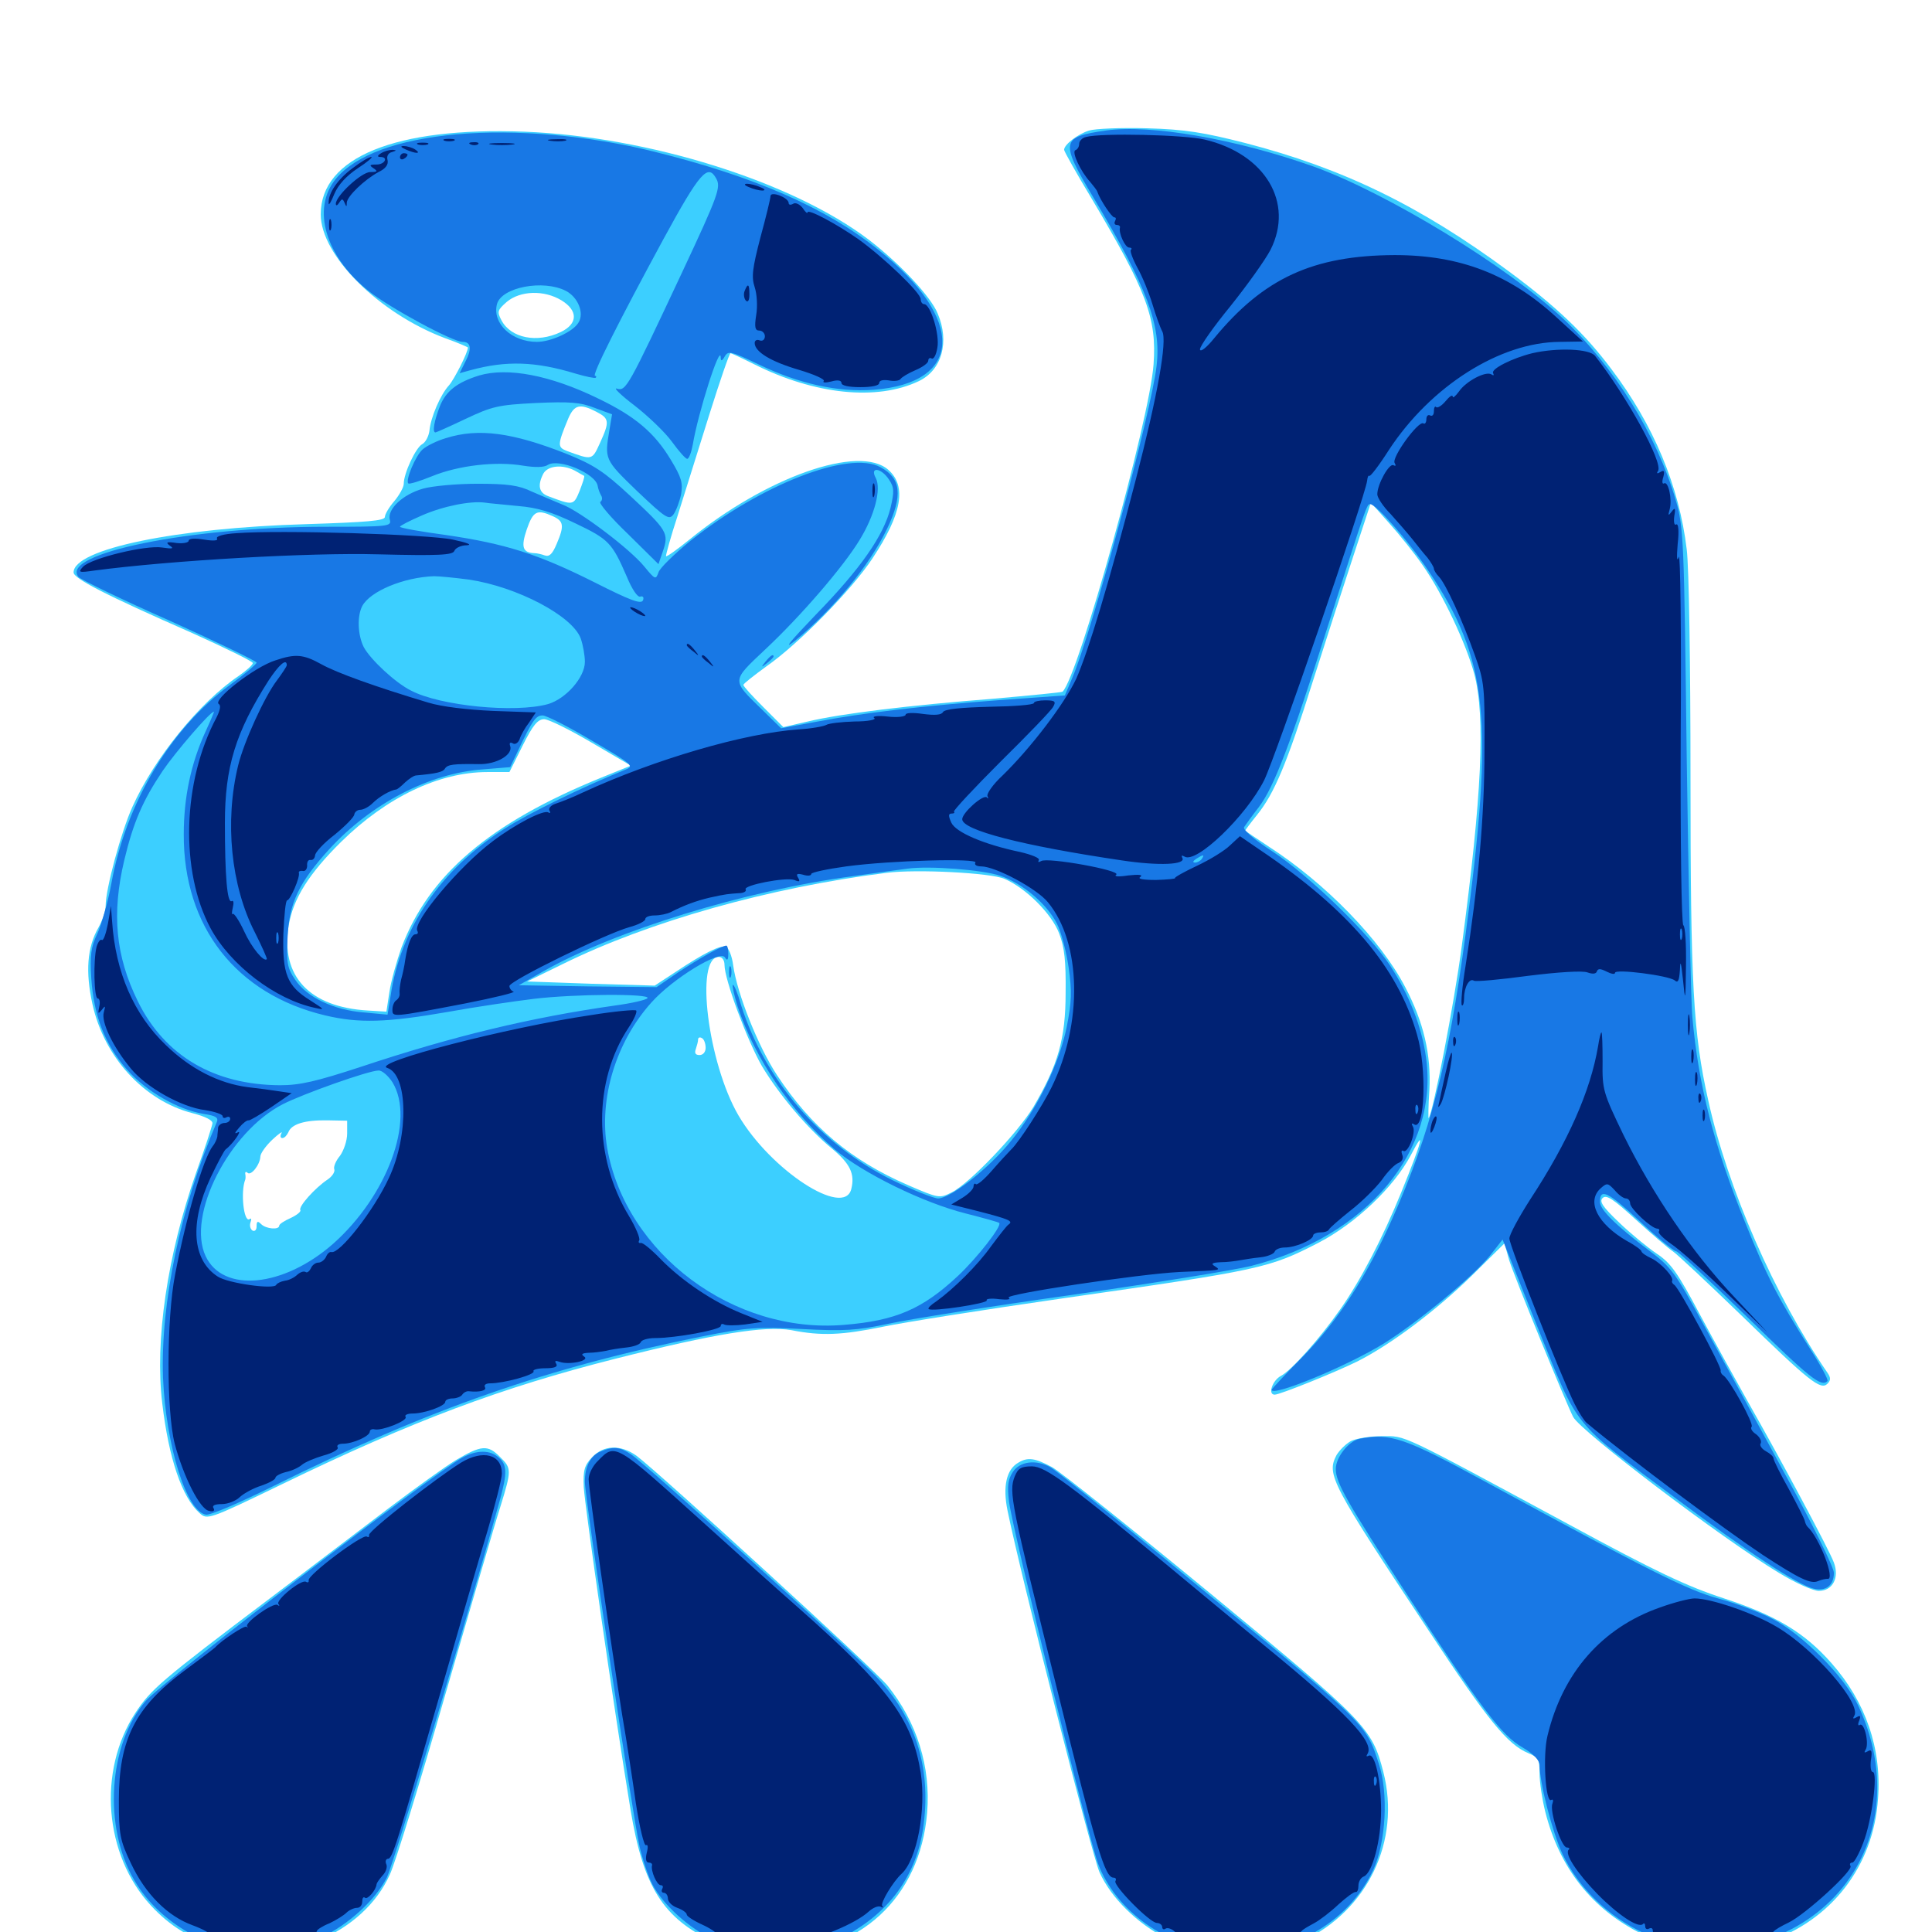 <svg xmlns="http://www.w3.org/2000/svg" viewBox="0 -1000 1000 1000">
	<path fill="#3ccfff" d="M563.672 -932.422C558.008 -930.664 550.781 -925.195 550.781 -922.461C550.781 -921.68 557.227 -910.156 565.234 -896.875C593.555 -849.219 598.828 -835.156 597.07 -811.328C595.117 -783.008 558.203 -650 550 -641.992C549.609 -641.602 533.203 -640.039 513.477 -638.281C470.898 -634.961 435.352 -630.664 418.164 -626.562L405.469 -623.633L395.117 -633.984C389.453 -639.648 384.766 -644.727 384.766 -645.508C384.766 -646.094 390.234 -650.391 396.68 -655.078C413.477 -666.797 441.016 -694.922 451.562 -710.938C466.992 -734.18 469.336 -748.438 459.766 -756.836C444.727 -770.117 396.68 -753.125 356.836 -720.703C350.586 -715.625 345.117 -711.719 344.727 -712.109C344.531 -712.5 347.07 -721.875 350.781 -733.203C354.297 -744.531 361.719 -767.969 367.188 -785.547C372.656 -802.93 377.539 -817.188 378.125 -817.188C378.516 -817.188 383.984 -814.648 390.234 -811.523C421.68 -795.703 453.906 -792.383 475.586 -802.734C487.5 -808.398 491.602 -823.047 485.352 -837.695C481.836 -846.484 465.43 -863.867 449.609 -875.977C409.961 -906.055 335.742 -929.297 271.484 -931.836C204.688 -934.375 166.016 -918.555 166.016 -889.062C166.016 -867.773 196.094 -837.891 230.273 -825C236.914 -822.656 242.188 -820.312 242.188 -820.117C242.188 -817.578 235.156 -803.711 232.422 -800.586C227.93 -795.703 222.852 -783.789 222.266 -776.953C221.875 -774.219 220.312 -771.094 218.555 -770.117C215.234 -768.359 208.984 -755.078 208.984 -749.609C208.984 -747.852 206.836 -743.945 204.102 -740.625C201.367 -737.5 199.219 -733.789 199.219 -732.422C199.219 -730.469 189.648 -729.688 158.789 -728.711C91.016 -726.758 38.086 -715.82 38.086 -703.711C38.086 -700.586 54.297 -692.188 99.219 -672.461C116.602 -664.648 130.859 -657.617 130.859 -656.836C130.859 -655.859 127.539 -652.93 123.633 -650.195C103.32 -636.523 79.883 -607.617 68.555 -582.422C62.695 -569.531 54.688 -539.844 54.688 -531.25C54.688 -528.516 52.93 -523.438 50.977 -519.922C45.117 -509.766 44.141 -497.07 47.852 -480.273C53.906 -452.734 74.609 -430.273 99.609 -423.828C106.445 -422.07 110.156 -420.117 109.961 -418.555C109.766 -416.992 106.055 -405.664 101.562 -393.164C86.523 -350.195 80.078 -306.055 83.984 -273.633C87.305 -245.312 94.141 -225 103.32 -216.797C107.227 -213.281 107.812 -213.281 146.094 -231.836C213.672 -264.648 259.766 -281.836 318.359 -296.68C370.117 -309.766 395.898 -313.867 409.57 -311.523C425.391 -308.398 435.938 -308.984 457.031 -313.281C467.188 -315.43 508.984 -322.07 549.805 -327.93C653.32 -342.773 656.836 -343.555 682.617 -356.836C701.758 -366.797 721.484 -385.547 730.273 -402.148C738.086 -417.188 736.328 -409.961 725.195 -382.617C715.625 -359.18 704.297 -337.305 693.555 -322.07C683.008 -307.031 668.555 -290.82 663.086 -287.891C658.594 -285.547 656.055 -278.125 659.766 -278.125C662.5 -278.125 691.016 -289.648 702.539 -295.312C720.312 -304.297 743.555 -321.875 761.914 -339.844L778.711 -356.445L781.055 -348.047C783.594 -339.648 810.547 -273.828 814.258 -266.602C818.359 -258.984 891.406 -203.516 920.703 -185.938C929.297 -180.664 938.477 -176.562 941.406 -176.562C948.633 -176.562 952.148 -183.398 949.219 -191.211C946.875 -197.656 922.07 -243.945 904.297 -275.195C898.242 -285.938 887.109 -306.055 879.688 -319.922C868.359 -341.211 864.844 -346.289 857.422 -351.172C852.539 -354.492 843.75 -361.719 837.891 -367.383C829.492 -375.391 827.734 -378.125 829.492 -379.883C831.445 -381.836 835.156 -379.297 846.68 -368.75C854.883 -361.328 863.477 -353.906 865.82 -352.344C868.164 -350.781 884.18 -335.742 901.562 -318.945C936.719 -284.766 942.383 -280.273 945.898 -283.789C947.656 -285.547 947.656 -286.914 945.898 -289.453C918.555 -329.102 894.141 -385.156 884.18 -430.469C876.367 -465.43 875 -490.234 875 -598.438C875 -654.883 874.219 -706.445 873.047 -715.625C869.141 -748.438 855.859 -780.078 834.18 -808.789C820.312 -827.344 805.273 -841.602 780.664 -859.766C735.156 -893.359 695.117 -912.891 644.531 -925.977C623.047 -931.445 613.672 -933.008 593.75 -933.594C580.273 -933.984 566.797 -933.398 563.672 -932.422ZM290.625 -844.531C299.219 -839.258 299.219 -832.422 290.234 -828.125C277.93 -822.266 264.453 -825 259.57 -834.18C257.227 -838.672 257.422 -839.453 262.305 -843.75C269.336 -849.609 281.641 -850 290.625 -844.531ZM308.594 -786.914C315.43 -783.398 315.625 -781.836 310.547 -770.703C306.445 -761.719 306.641 -761.719 293.359 -766.602C288.477 -768.555 288.477 -769.727 294.141 -783.398C297.266 -790.625 300.195 -791.211 308.594 -786.914ZM297.461 -756.445C299.805 -755.078 301.953 -753.906 302.344 -753.711C302.734 -753.32 301.562 -750 300 -745.898C296.875 -738.281 296.68 -738.281 283.789 -743.164C278.906 -744.922 278.125 -748.828 281.25 -754.883C283.594 -758.984 291.016 -759.766 297.461 -756.445ZM736.523 -707.227C746.875 -692.383 758.789 -666.992 763.086 -651.172C768.945 -628.906 766.992 -588.086 756.641 -510.547C752.734 -480.664 741.602 -423.438 739.453 -421.289C739.258 -420.898 739.258 -427.539 739.844 -435.742C740.82 -454.102 736.914 -470.898 727.344 -489.062C714.648 -513.477 686.133 -542.773 656.836 -561.719C650 -566.211 644.531 -569.922 644.531 -570.117C644.531 -570.312 647.266 -574.023 650.586 -578.125C659.57 -589.258 666.016 -604.492 679.492 -647.266C686.133 -668.164 695.703 -697.656 700.586 -712.5L709.57 -739.844L719.141 -729.102C724.414 -723.242 732.227 -713.477 736.523 -707.227ZM286.133 -732.812C291.797 -730.273 292.188 -727.93 288.086 -718.359C285.938 -713.281 284.375 -711.719 282.031 -712.5C280.469 -713.086 277.93 -713.672 276.758 -713.672C270.508 -713.867 269.531 -716.797 272.656 -725.977C275.977 -735.547 277.93 -736.523 286.133 -732.812ZM306.25 -615.625L326.562 -603.711L311.133 -597.461C253.516 -574.023 222.07 -547.266 207.812 -509.57C205.273 -502.344 202.344 -491.992 201.562 -486.523L200 -476.367L190.43 -476.953C160.156 -478.711 145.117 -494.727 149.414 -520.898C151.758 -534.961 159.961 -547.852 176.562 -564.258C200 -587.305 227.148 -600.391 252.344 -600.391H263.672L270.508 -614.062C275.781 -624.609 278.32 -627.734 281.641 -627.734C283.984 -627.734 294.922 -622.266 306.25 -615.625ZM519.922 -545.117C530.859 -540.43 544.336 -527.148 548.242 -516.797C550.977 -509.766 551.758 -502.344 551.562 -486.133C551.562 -462.305 547.656 -448.828 534.961 -427.148C527.148 -414.062 501.953 -387.5 492.578 -382.812C486.328 -379.688 485.938 -379.688 470.117 -386.523C440.43 -399.414 419.922 -416.602 402.148 -443.555C392.383 -458.398 381.445 -485.938 379.492 -500.391C378.906 -505.078 377.148 -509.375 375.781 -509.961C372.852 -510.938 364.258 -506.641 349.609 -496.875L338.867 -489.844L305.859 -490.82L272.852 -491.992L291.211 -500.977C335.938 -523.047 398.242 -540.625 458.984 -548.242C474.414 -550.195 512.695 -548.242 519.922 -545.117ZM375 -500.586C375 -492.969 386.719 -461.523 394.336 -448.242C403.125 -433.594 417.773 -416.016 430.664 -405.469C440.039 -397.656 442.578 -392.383 440.625 -384.57C436.914 -369.531 398.828 -394.336 382.227 -422.656C366.406 -449.805 359.57 -504.688 372.07 -504.688C373.828 -504.688 375 -502.93 375 -500.586ZM365.234 -457.617C365.234 -455.469 363.867 -453.906 362.109 -453.906C359.961 -453.906 359.375 -454.883 360.156 -457.031C360.742 -458.789 361.328 -460.938 361.328 -461.914C361.328 -463.086 362.305 -463.281 363.281 -462.695C364.453 -462.109 365.234 -459.766 365.234 -457.617ZM179.688 -413.281C179.688 -409.57 177.93 -404.492 175.977 -401.758C173.828 -399.219 172.461 -395.898 173.047 -394.727C173.438 -393.359 171.875 -391.016 169.531 -389.453C163.086 -385.156 154.297 -375.391 155.469 -373.633C155.859 -372.852 153.711 -371.094 150.391 -369.531C147.266 -368.164 144.531 -366.406 144.531 -365.625C144.531 -363.281 137.695 -363.867 135.156 -366.406C133.398 -368.164 132.812 -367.969 132.812 -365.234C132.812 -363.281 131.836 -362.5 130.664 -363.086C129.492 -363.867 129.102 -365.82 129.688 -367.383C130.273 -368.945 130.078 -369.727 129.102 -368.945C126.172 -367.188 124.414 -383.203 126.953 -389.453C127.148 -390.039 127.148 -391.406 126.953 -392.383C126.758 -393.359 127.344 -393.75 128.125 -392.969C129.883 -391.211 134.57 -397.07 134.766 -401.367C134.766 -402.93 137.5 -406.836 141.016 -410.156C144.336 -413.281 146.484 -414.648 145.703 -413.477C144.922 -412.109 145.117 -410.938 146.094 -410.938C147.266 -410.938 148.438 -412.305 149.219 -413.867C150.781 -418.164 157.617 -420.312 169.531 -420.117L179.688 -419.922ZM453.711 -361.328C454.297 -362.305 453.516 -364.258 451.953 -365.625C448.828 -368.359 448.438 -366.602 450.977 -362.305C451.953 -360.938 453.125 -360.547 453.711 -361.328ZM452.539 -357.031C453.32 -357.617 452.148 -358.203 450 -358.008C447.852 -358.008 447.266 -357.422 448.828 -356.836C450.195 -356.25 451.953 -356.445 452.539 -357.031ZM699.219 -254.102C696.68 -252.734 693.359 -249.414 691.797 -246.875C686.523 -236.719 688.672 -232.617 739.844 -155.469C770.117 -109.57 780.273 -97.07 791.016 -92.578C796.289 -90.43 796.875 -89.258 796.875 -82.031C796.875 -77.539 798.242 -68.555 799.805 -62.305C807.227 -33.008 824.023 -11.914 849.414 0.781C862.5 7.227 865.625 8.008 882.812 8.594C898.633 9.375 904.102 8.594 914.648 5.273C947.852 -5.859 969.727 -33.984 972.07 -69.141C974.023 -94.922 965.625 -119.141 948.047 -139.062C933.984 -155.078 919.141 -163.867 892.383 -172.656C873.242 -178.906 857.422 -186.328 811.719 -211.133C723.047 -258.984 727.93 -256.641 715.234 -256.641C709.18 -256.641 701.953 -255.469 699.219 -254.102ZM236.133 -244.336C230.273 -240.82 214.648 -229.492 201.172 -219.336C187.695 -209.18 160.156 -188.086 139.648 -172.656C83.008 -129.883 78.125 -125.586 70.117 -113.477C50.391 -83.398 53.906 -39.844 78.125 -13.672C87.891 -3.125 98.633 3.516 113.086 7.812C147.461 17.969 188.086 0.781 201.758 -29.688C204.688 -35.938 217.578 -77.93 230.469 -122.852C243.555 -167.969 256.25 -211.719 258.984 -220.117C264.844 -239.062 264.844 -240.039 258.789 -245.898C252.539 -252.344 249.023 -251.953 236.133 -244.336ZM306.445 -245.703C302.539 -241.602 301.758 -239.062 302.148 -230.273C302.734 -220.312 317.578 -116.602 326.367 -63.281C333.008 -23.242 343.164 -7.031 369.727 5.273C382.031 10.938 385.547 11.523 400.195 11.523C444.727 11.328 476.172 -17.578 479.883 -61.719C481.836 -85.547 474.609 -108.594 459.375 -127.539C452.734 -135.742 341.406 -237.5 329.492 -246.484C321.289 -252.344 312.5 -252.148 306.445 -245.703ZM527.148 -242.969C520.898 -239.453 518.945 -230.664 521.484 -218.164C528.516 -183.789 565.234 -39.648 569.141 -30.859C575.195 -17.578 588.281 -4.688 603.906 3.516C615.82 9.766 616.992 9.961 639.648 9.961C660.938 9.961 664.062 9.57 674.219 4.688C707.812 -11.133 725.195 -47.07 716.016 -82.812C710.156 -105.664 706.836 -108.984 626.758 -175C585.938 -208.594 549.023 -238.086 544.531 -240.625C535.742 -245.312 532.031 -245.898 527.148 -242.969Z"/>
	<path fill="#1878e5" d="M572.266 -932.422C549.023 -929.102 548.633 -926.758 566.016 -897.656C593.945 -850.781 601.172 -831.641 598.633 -810.547C596.094 -787.305 565.039 -672.266 554.883 -648.828L551.172 -640.039L518.359 -637.695C478.711 -634.766 446.68 -631.055 422.266 -626.367L404.297 -623.047L394.336 -632.812C378.516 -648.242 378.516 -647.266 396.094 -663.867C414.453 -681.055 436.523 -706.641 444.922 -720.508C452.734 -733.203 456.25 -746.875 453.32 -752.539C450 -758.594 456.055 -758.008 460.156 -751.758C462.891 -747.656 462.891 -745.508 460.938 -737.109C457.422 -722.852 445.508 -705.664 422.07 -681.641C408.789 -667.773 404.883 -663.086 411.523 -668.359C431.445 -684.766 450 -707.227 459.18 -726.367C467.383 -743.555 466.406 -752.539 455.664 -758.203C439.453 -766.992 393.945 -749.219 357.422 -720.117C349.023 -713.281 341.406 -705.859 340.82 -703.711C339.453 -699.805 339.062 -700 333.594 -706.641C326.172 -715.82 300 -735.547 291.016 -738.867C287.305 -740.43 280.273 -743.359 275.391 -745.508C268.555 -748.828 262.695 -749.609 247.07 -749.609C236.328 -749.609 223.633 -748.438 218.945 -747.07C208.594 -744.141 200.391 -736.523 201.758 -731.055C202.734 -727.539 201.367 -727.344 168.359 -727.344C98.633 -727.344 30.664 -713.477 40.625 -701.367C41.797 -700 63.086 -689.648 87.891 -678.711C112.5 -667.578 132.812 -657.812 132.812 -657.031C132.812 -656.25 126.758 -651.172 119.336 -645.703C88.281 -623.047 65.234 -584.57 57.617 -542.578C55.859 -533.008 52.539 -521.484 50.391 -516.797C47.07 -509.766 46.484 -505.664 47.266 -493.359C48.633 -474.023 54.297 -459.375 65.625 -446.484C75.586 -435.156 92.188 -425.586 105.469 -423.438C111.914 -422.461 113.281 -421.484 112.109 -418.945C93.555 -375.781 83.008 -325.391 84.375 -286.914C85.938 -251.562 96.484 -217.578 106.641 -216.016C108.789 -215.625 124.219 -222.266 140.82 -230.469C222.266 -270.898 283.984 -292.383 364.062 -308.398C386.523 -312.891 392.188 -313.281 414.844 -312.109C436.914 -310.938 443.359 -311.328 459.961 -314.844C470.703 -317.188 513.867 -324.023 555.664 -329.883C597.656 -335.938 638.867 -342.578 647.461 -344.727C707.617 -359.961 744.922 -404.492 738.086 -452.734C735.938 -468.359 729.492 -484.961 719.531 -500.195C708.984 -516.406 677.539 -546.875 658.789 -559.18C649.219 -565.43 643.164 -570.508 643.945 -571.875C644.727 -573.047 648.047 -577.734 651.562 -582.227C659.375 -592.578 667.773 -614.258 687.5 -676.562C707.227 -738.086 707.422 -739.062 709.18 -739.062C712.305 -739.062 729.102 -719.922 739.258 -704.688C770.312 -658.594 773.438 -627.93 758.594 -516.406C749.609 -449.609 740.234 -413.281 720.703 -369.336C707.227 -339.062 692.773 -316.797 674.414 -297.852C665.43 -288.867 658.203 -281.055 658.203 -280.664C658.203 -276.758 697.07 -292.773 716.406 -304.688C734.375 -316.016 762.305 -339.062 771.289 -350.195L777.734 -358.398L795.898 -312.891C817.383 -259.766 813.086 -265.039 867.188 -224.609C904.297 -196.875 930.469 -179.688 938.672 -177.734C944.922 -176.172 949.219 -179.297 949.219 -185.938C949.219 -188.672 937.695 -212.109 923.438 -237.891C909.375 -263.867 890.625 -298.242 881.836 -314.258C866.992 -341.602 865.039 -344.141 853.32 -352.93C836.523 -365.625 828.125 -373.828 828.125 -377.93C828.125 -385.156 832.227 -383.203 848.633 -367.969C857.812 -359.375 866.406 -352.344 867.578 -352.344C868.555 -352.344 885.156 -336.914 904.492 -318.164C936.719 -286.719 942.578 -281.836 945.898 -285.156C946.484 -285.742 942.383 -293.359 936.719 -302.148C920.703 -327.539 914.648 -338.867 903.32 -367.188C887.109 -407.031 879.102 -438.281 875.977 -473.438C875.195 -481.445 874.023 -541.797 873.047 -607.227C871.68 -721.484 871.484 -726.953 867.383 -741.016C857.617 -774.805 835.547 -810.156 808.984 -835.156C780.273 -862.109 717.969 -900 680.273 -913.672C639.648 -928.125 595.508 -935.742 572.266 -932.422ZM268.164 -738.086C278.125 -737.305 285.742 -734.961 297.852 -729.102C315.039 -720.898 316.797 -719.141 324.414 -701.562C327.148 -694.922 330.078 -690.625 331.445 -691.211C332.812 -691.602 333.398 -690.82 332.812 -689.258C331.836 -687.109 326.172 -689.258 308.008 -698.438C278.516 -713.281 261.523 -718.555 231.055 -723.047C217.773 -724.805 207.031 -726.758 207.031 -727.344C207.031 -727.93 212.109 -730.469 218.359 -733.203C229.492 -738.086 243.555 -740.82 250.977 -739.844C253.125 -739.453 260.938 -738.867 268.164 -738.086ZM104.102 -706.445C105.273 -707.031 103.906 -707.422 100.586 -707.422C97.461 -707.422 96.289 -707.031 98.242 -706.445C100 -706.055 102.734 -706.055 104.102 -706.445ZM82.617 -704.492C83.789 -705.078 82.422 -705.469 79.102 -705.469C75.977 -705.469 74.805 -705.078 76.758 -704.492C78.516 -704.102 81.25 -704.102 82.617 -704.492ZM242.773 -700C267.578 -696.289 296.289 -681.25 300.586 -669.531C301.758 -666.211 302.734 -660.742 302.734 -657.422C302.734 -649.414 292.969 -638.281 283.594 -635.547C266.602 -630.859 227.93 -634.57 212.695 -642.578C204.492 -646.68 191.797 -658.594 188.281 -665.039C185.156 -671.289 184.766 -681.055 187.5 -686.328C191.602 -693.945 208.789 -701.172 224.609 -701.758C227.344 -701.758 235.352 -700.977 242.773 -700ZM106.445 -621.484C98.828 -604.883 95.117 -587.305 95.117 -568.164C94.922 -520.312 122.266 -485.352 168.359 -474.414C185.742 -470.312 200 -470.703 231.445 -476.172C246.484 -478.906 266.797 -481.836 276.367 -483.008C297.656 -485.547 336.523 -485.742 335.156 -483.398C334.57 -482.422 326.758 -480.664 317.969 -479.492C275.391 -473.438 234.961 -463.867 186.914 -447.852C163.672 -440.234 155.273 -438.281 144.922 -438.281C110.742 -438.477 85.156 -453.516 71.289 -481.836C59.766 -505.273 57.812 -527.148 64.258 -554.492C68.945 -574.219 73.828 -585.547 84.18 -600.977C90.82 -610.742 108.789 -631.641 110.742 -631.641C110.938 -631.641 108.984 -626.953 106.445 -621.484ZM306.445 -616.602C327.148 -604.492 328.32 -603.516 324.023 -601.758C301.758 -592.773 273.633 -579.102 260.938 -570.898C227.93 -549.805 207.227 -519.336 202.148 -484.375L200.586 -474.805L188.281 -475.977C172.852 -477.148 158.789 -483.789 152.734 -492.969C148.633 -499.023 148.242 -501.758 148.828 -514.453C149.609 -532.617 154.688 -543.164 170.508 -560.547C191.992 -583.984 222.266 -599.805 249.805 -601.758L264.062 -602.93L268.359 -611.914C275.586 -627.148 277.344 -629.688 280.859 -629.688C282.812 -629.688 294.336 -623.828 306.445 -616.602ZM622.07 -555.469C621.484 -554.492 619.727 -553.516 618.555 -553.516C617.188 -553.516 617.383 -554.297 619.141 -555.469C622.852 -557.812 623.633 -557.812 622.07 -555.469ZM517.773 -546.68C529.297 -542.773 541.992 -532.031 547.07 -521.875C549.219 -517.773 551.953 -507.422 553.125 -499.219C554.883 -486.719 554.688 -481.445 552.148 -468.555C548.242 -449.219 536.719 -425.781 523.242 -409.375C511.914 -395.312 491.992 -379.688 485.547 -379.688C483.398 -379.688 472.461 -383.984 461.719 -389.258C424.805 -407.422 395.898 -441.016 383.594 -479.688C381.836 -485.938 379.883 -490.625 379.297 -490.234C378.906 -489.648 380.078 -484.57 381.836 -478.906C390.82 -451.953 409.766 -424.023 432.031 -405.078C446.875 -392.578 478.125 -377.344 500 -371.875C509.18 -369.531 516.992 -367.383 517.188 -366.992C518.75 -365.43 505.664 -348.828 495.898 -339.648C477.539 -322.461 463.672 -316.406 436.914 -314.258C379.688 -309.375 323.828 -351.172 314.258 -405.859C309.961 -431.445 318.75 -460.547 337.109 -481.055C348.242 -493.555 372.656 -508.398 375.195 -504.492C376.367 -502.539 376.953 -502.93 376.953 -506.25C376.953 -508.594 376.562 -510.547 375.977 -510.547C373.633 -510.547 361.914 -503.906 350.977 -496.68L339.844 -489.062L304.102 -489.453L268.555 -490.039L281.25 -497.266C317.969 -518.164 385.742 -539.062 441.406 -546.484C453.711 -548.242 466.602 -550 469.727 -550.391C480.859 -551.953 508.789 -549.805 517.773 -546.68ZM203.125 -439.844C215.039 -420.312 200.391 -381.055 172.461 -356.25C146.68 -333.594 115.43 -330.664 106.445 -349.805C96.484 -370.898 118.555 -414.258 146.484 -428.516C156.836 -433.789 190.82 -445.898 195.898 -445.898C197.656 -446.094 200.977 -443.164 203.125 -439.844ZM377.344 -496.875C377.344 -494.141 377.734 -493.164 378.32 -494.531C378.711 -495.703 378.711 -498.047 378.32 -499.414C377.734 -500.586 377.344 -499.609 377.344 -496.875ZM236.328 -930.469C205.859 -927.734 183.984 -919.727 173.828 -907.422C161.133 -891.992 168.359 -867.188 191.016 -849.219C201.758 -840.625 234.375 -823.047 239.453 -823.047C243.75 -823.047 244.336 -819.531 241.016 -813.086L237.891 -806.836L243.555 -808.398C262.109 -813.477 277.344 -812.891 297.852 -806.641C303.125 -805.078 307.812 -804.102 308.398 -804.492C308.789 -805.078 308.594 -805.469 308.008 -805.469C306.055 -805.469 320.703 -834.375 343.359 -876.172C362.305 -910.938 366.406 -915.43 370.703 -907.617C373.242 -903.125 371.875 -899.219 353.125 -859.18C325 -799.219 324.023 -797.461 319.336 -798.828C317.188 -799.609 321.289 -795.508 328.516 -790.039C335.547 -784.57 344.336 -776.172 347.852 -771.289C351.367 -766.406 354.883 -762.5 355.664 -762.5C356.641 -762.5 357.812 -765.82 358.594 -769.922C361.328 -786.328 372.656 -821.875 373.047 -815.234C373.047 -812.891 373.633 -812.891 375.195 -815.625C376.953 -818.555 378.516 -818.164 392.773 -811.328C413.477 -801.367 433.789 -796.875 452.148 -798.242C498.438 -801.758 499.805 -834.766 454.883 -870.508C427.734 -892.383 390.625 -908.594 338.672 -921.484C304.883 -929.883 267.188 -933.203 236.328 -930.469ZM292.969 -849.414C299.219 -846.094 302.539 -837.891 299.414 -833.008C296.68 -828.32 285.156 -823.047 277.93 -823.047C264.844 -823.047 254.688 -832.617 257.227 -842.578C259.57 -851.367 281.25 -855.469 292.969 -849.414ZM248.047 -805.664C236.719 -802.148 230.859 -797.656 227.734 -789.844C224.805 -782.422 223.633 -776.172 225.391 -776.172C225.781 -776.172 232.812 -779.297 241.016 -783.203C254.688 -789.648 257.812 -790.43 277.344 -791.406C294.922 -792.188 300.391 -791.797 307.812 -788.867L316.797 -785.547L315.43 -777.344C312.891 -762.305 312.891 -762.109 329.688 -745.898C344.727 -731.641 346.289 -730.664 348.633 -733.789C350 -735.742 351.758 -740.43 352.539 -744.141C353.516 -750 352.734 -752.93 347.266 -761.914C338.867 -775.977 328.711 -784.57 309.57 -793.75C284.766 -805.859 262.695 -809.961 248.047 -805.664ZM230.859 -773.242C226.172 -771.875 220.703 -769.141 218.75 -767.383C215.039 -764.062 209.766 -751.367 211.328 -749.805C211.719 -749.219 217.383 -750.977 223.633 -753.516C237.5 -759.18 256.836 -761.328 270.703 -758.984C276.953 -758.008 281.641 -758.008 283.594 -759.375C289.258 -762.891 308.398 -754.883 309.375 -748.438C309.57 -747.07 310.352 -744.922 311.133 -743.555C311.914 -742.383 311.719 -740.82 310.742 -740.234C309.766 -739.648 316.211 -732.031 325 -723.633L340.82 -708.008L343.164 -714.844C346.289 -724.023 345.312 -725.586 325.977 -743.555C312.695 -755.859 307.422 -759.375 293.359 -765.039C265.234 -776.172 247.656 -778.516 230.859 -773.242ZM396.289 -657.617C393.75 -654.492 393.945 -654.297 397.07 -656.836C398.828 -658.203 400.391 -659.766 400.391 -660.156C400.391 -661.719 398.828 -660.742 396.289 -657.617ZM703.711 -255.273C698.047 -254.102 691.406 -245.703 691.406 -239.648C691.406 -232.617 697.07 -222.656 728.32 -174.609C766.602 -115.82 777.148 -101.758 788.086 -95.508C793.75 -92.188 796.875 -88.867 796.875 -86.523C796.875 -77.148 803.516 -51.562 808.789 -40.234C825.977 -4.297 869.531 16.406 907.227 6.25C962.5 -8.398 986.914 -63.867 961.719 -117.383C954.688 -132.227 932.617 -154.492 916.992 -162.305C910.547 -165.625 898.047 -170.312 889.258 -172.656C873.438 -176.953 852.539 -187.5 768.555 -233.203C726.953 -255.859 719.531 -258.398 703.711 -255.273ZM311.133 -248.828C305.664 -246.68 302.734 -241.016 302.734 -233.008C302.734 -224.805 327.539 -59.766 331.055 -44.141C332.617 -37.5 335.547 -28.711 337.695 -24.609C343.359 -13.867 356.836 -1.758 370.117 4.492C380.469 9.375 383.984 9.961 401.367 9.961C419.141 9.961 422.07 9.375 433.984 3.711C459.57 -8.398 475 -29.297 478.125 -56.055C481.836 -85.547 473.633 -111.133 453.711 -132.031C440.43 -145.898 334.375 -242.188 326.562 -247.266C320.703 -251.172 317.578 -251.367 311.133 -248.828ZM239.258 -245.508C225 -237.891 83.398 -129.102 75.391 -119.531C56.055 -97.07 53.32 -54.297 69.531 -26.758C76.367 -15.039 86.914 -5.273 100.586 1.953C111.719 7.617 113.477 8.008 133.789 8.008C152.93 8.008 156.445 7.422 166.406 2.734C180.273 -3.711 194.336 -16.602 200.195 -28.125C203.711 -35.156 240.82 -158.984 258.984 -224.414C262.5 -237.5 262.5 -241.797 258.203 -245.508C253.711 -249.609 246.875 -249.609 239.258 -245.508ZM524.219 -238.086C521.68 -234.18 521.289 -230.664 522.266 -222.852C523.828 -209.18 563.281 -49.023 568.359 -35.352C577.539 -10.742 604.297 8.203 633.008 10.352C666.797 12.891 697.461 -3.906 710.742 -32.031C717.383 -46.289 718.75 -71.875 713.672 -87.109C706.641 -108.594 708.984 -106.25 601.562 -194.336C572.07 -218.555 545.898 -239.453 543.555 -240.625C536.133 -244.727 527.734 -243.555 524.219 -238.086Z"/>
	<path fill="#002274" d="M562.109 -929.102C560.156 -928.711 558.594 -926.953 558.594 -925.586C558.594 -924.219 557.812 -922.656 556.641 -922.266C554.492 -921.484 559.375 -911.133 564.258 -905.859C566.016 -903.711 567.773 -901.562 567.969 -900.781C569.336 -896.68 575.391 -887.5 576.758 -887.5C577.734 -887.5 577.734 -886.719 577.148 -885.547C576.562 -884.57 576.953 -883.594 577.93 -883.594C579.102 -883.594 579.883 -883.008 579.688 -882.227C578.906 -879.297 582.422 -871.875 584.375 -871.875C585.547 -871.875 586.133 -871.289 585.352 -870.703C584.766 -870.117 586.328 -865.82 588.672 -861.523C591.211 -857.031 594.727 -848.438 596.484 -842.578C598.242 -836.719 600.586 -830.273 601.562 -828.516C604.297 -823.633 599.023 -794.727 587.891 -751.758C574.023 -698.242 563.281 -662.695 557.031 -648.633C550.977 -635.742 533.594 -612.891 518.945 -598.633C513.867 -593.945 510.547 -589.062 511.133 -587.891C511.719 -586.719 511.523 -586.328 510.742 -587.305C508.789 -588.867 498.047 -579.297 498.047 -575.977C498.047 -570.312 529.102 -562.305 580.469 -554.688C599.805 -551.758 614.258 -552.344 611.914 -556.055C611.328 -557.227 611.719 -557.422 613.086 -556.641C619.141 -552.734 644.922 -577.539 654.297 -596.094C659.961 -607.422 706.836 -743.75 707.617 -751.172C707.812 -752.93 708.203 -754.102 708.789 -753.711C709.18 -753.125 713.867 -759.18 718.945 -767.188C740.625 -800.195 776.367 -822.852 807.227 -823.047L819.336 -823.242L805.664 -835.742C781.445 -858.008 755.664 -867.969 721.875 -867.969C679.688 -867.773 654.102 -856.055 628.516 -825C624.414 -819.922 621.289 -817.578 621.094 -819.141C621.094 -820.898 628.125 -830.859 636.914 -841.602C645.508 -852.344 654.883 -865.43 657.617 -870.703C669.922 -895.117 654.883 -920.312 623.633 -927.734C613.086 -930.273 569.922 -931.25 562.109 -929.102ZM230.078 -927.148C228.711 -927.734 229.688 -928.125 232.422 -928.125C235.156 -928.125 236.133 -927.734 234.961 -927.148C233.594 -926.758 231.25 -926.758 230.078 -927.148ZM284.766 -927.148C282.227 -927.539 283.789 -927.93 288.086 -927.93C292.383 -928.125 294.336 -927.734 292.578 -927.148C290.625 -926.758 287.109 -926.758 284.766 -927.148ZM216.406 -925.195C215.039 -925.781 216.016 -926.172 218.75 -926.172C221.484 -926.172 222.461 -925.781 221.289 -925.195C219.922 -924.805 217.578 -924.805 216.406 -925.195ZM243.75 -925.195C242.188 -925.781 242.773 -926.367 244.922 -926.367C247.07 -926.562 248.242 -925.977 247.461 -925.391C246.875 -924.805 245.117 -924.609 243.75 -925.195ZM254.492 -925.195C251.367 -925.586 253.906 -925.977 259.766 -925.977C265.625 -925.977 268.164 -925.586 265.234 -925.195C262.109 -924.805 257.422 -924.805 254.492 -925.195ZM209.961 -922.656C215.234 -920.312 218.359 -920.312 214.844 -922.656C213.281 -923.633 210.547 -924.414 208.984 -924.414C207.031 -924.414 207.422 -923.828 209.961 -922.656ZM197.266 -920.703C195.312 -919.531 195.117 -918.75 196.875 -918.75C201.172 -918.75 199.219 -914.844 194.922 -914.844C191.211 -914.844 191.016 -914.453 193.359 -912.891C195.703 -911.328 195.312 -910.938 191.602 -910.938C187.109 -910.938 173.828 -898.633 173.828 -894.531C173.828 -893.359 174.609 -893.555 175.586 -895.117C176.953 -897.266 177.344 -897.266 178.32 -895.117C179.297 -892.773 179.492 -892.773 179.492 -895.117C179.688 -898.438 188.672 -907.031 195.898 -910.938C199.609 -912.695 201.172 -914.844 200.586 -917.188C200 -919.141 200.977 -920.898 202.93 -921.289C205.273 -922.07 205.469 -922.266 203.125 -922.461C201.562 -922.461 198.828 -921.68 197.266 -920.703ZM207.031 -918.555C207.031 -919.727 208.008 -920.703 208.984 -920.703C210.156 -920.703 210.938 -920.312 210.938 -919.922C210.938 -919.336 210.156 -918.359 208.984 -917.773C208.008 -917.188 207.031 -917.578 207.031 -918.555ZM182.422 -912.891C175 -907.422 169.727 -900 170.117 -894.727C170.117 -893.359 171.484 -895.703 173.047 -899.609C175 -904.297 179.297 -908.984 185.156 -912.891C190.039 -916.016 193.164 -918.75 192.188 -918.75C191.016 -918.75 186.719 -916.211 182.422 -912.891ZM387.695 -903.125C389.844 -902.148 392.969 -901.367 394.531 -901.367C396.289 -901.367 396.094 -902.148 393.555 -903.125C391.406 -904.102 388.281 -904.883 386.719 -904.883C384.961 -904.883 385.156 -904.102 387.695 -903.125ZM398.828 -898.633C398.828 -897.266 396.484 -887.695 393.555 -876.953C389.453 -861.133 388.867 -856.641 390.625 -851.367C391.797 -847.852 392.188 -841.406 391.406 -836.914C390.43 -830.664 390.82 -828.906 392.969 -828.906C394.531 -828.906 395.898 -827.539 395.898 -825.977C395.898 -824.219 394.727 -823.242 393.164 -823.828C391.797 -824.414 390.625 -823.828 390.625 -822.461C390.625 -817.969 398.828 -812.891 413.477 -808.594C421.289 -806.25 427.148 -803.711 426.367 -802.734C425.586 -801.953 427.148 -801.758 430.273 -802.539C433.594 -803.516 435.547 -803.125 435.547 -801.758C435.547 -800.391 439.453 -799.609 445.312 -799.609C451.172 -799.609 455.078 -800.391 455.078 -801.758C455.078 -803.125 457.031 -803.516 459.961 -803.125C462.695 -802.539 465.43 -802.93 466.016 -803.711C466.602 -804.688 470.117 -806.836 473.828 -808.398C477.539 -809.961 480.469 -812.109 480.469 -813.281C480.469 -814.453 481.25 -815.039 482.227 -814.453C483.203 -813.867 484.57 -816.211 485.156 -819.922C486.523 -826.758 481.641 -842.578 478.32 -842.578C477.344 -842.578 476.562 -843.75 476.562 -845.117C476.562 -848.438 457.812 -866.406 444.336 -876.172C433.203 -883.984 417.969 -892.188 417.969 -890.039C417.969 -889.258 416.797 -890.234 415.43 -892.383C413.867 -894.336 411.719 -895.312 410.547 -894.531C409.18 -893.75 408.203 -893.945 408.203 -894.922C408.203 -897.656 399.219 -901.172 398.828 -898.633ZM170.312 -883.594C170.312 -880.859 170.703 -879.883 171.289 -881.25C171.68 -882.422 171.68 -884.766 171.289 -886.133C170.703 -887.305 170.312 -886.328 170.312 -883.594ZM385.352 -849.219C384.766 -847.656 385.156 -845.312 386.133 -844.336C387.109 -843.359 387.891 -844.531 387.891 -847.461C387.891 -853.125 387.109 -853.711 385.352 -849.219ZM793.164 -817.188C782.812 -814.648 771.484 -808.984 772.852 -806.836C773.438 -805.664 773.047 -805.469 771.875 -806.25C768.945 -808.008 758.789 -802.734 755.078 -797.266C753.32 -794.922 751.953 -793.75 751.953 -794.727C751.758 -795.898 750.195 -794.727 748.242 -792.383C746.289 -790.039 744.141 -788.672 743.359 -789.258C742.773 -790.039 742.188 -789.062 742.188 -787.109C742.188 -785.352 741.406 -784.375 740.234 -784.961C739.258 -785.547 738.281 -784.766 738.281 -783.008C738.281 -781.25 737.5 -780.273 736.719 -780.859C734.18 -782.422 720.117 -763.086 721.875 -760.352C722.656 -758.984 722.461 -758.594 721.289 -759.18C719.141 -760.547 712.891 -749.414 712.891 -744.141C712.891 -742.383 716.016 -737.695 719.922 -733.789C723.633 -729.688 728.711 -723.828 731.055 -720.898C733.398 -717.969 736.914 -713.477 738.867 -711.328C740.625 -708.984 742.188 -706.445 742.188 -705.664C742.188 -704.883 743.359 -702.93 744.727 -701.562C748.242 -698.047 757.031 -678.711 763.281 -661.133C768.359 -647.07 768.555 -644.531 768.359 -611.133C768.359 -577.148 765.039 -541.211 758.594 -500.195C756.836 -489.648 756.055 -480.469 756.641 -479.688C757.227 -479.102 757.812 -480.859 757.812 -483.398C757.812 -489.062 760.547 -493.945 762.891 -492.383C763.867 -491.797 776.562 -492.969 791.016 -494.922C806.641 -496.875 819.141 -497.656 821.68 -496.68C824.414 -495.703 826.172 -495.898 826.562 -497.266C827.148 -498.828 828.516 -498.633 831.641 -497.07C833.984 -495.898 835.938 -495.508 835.938 -496.484C835.938 -498.633 863.477 -495.117 866.797 -492.578C868.555 -491.016 869.141 -492.383 869.531 -498.047C869.727 -503.516 870.117 -501.953 871.094 -492.969C872.266 -480.859 872.461 -481.25 872.656 -500.195C872.852 -511.133 872.266 -520.508 871.289 -521.094C870.312 -521.875 869.727 -563.672 869.922 -619.336C870.312 -672.852 869.727 -714.453 868.945 -711.719C867.969 -708.789 867.773 -711.328 868.359 -718.359C869.141 -725.195 868.75 -729.297 867.578 -728.516C866.602 -727.93 866.211 -729.688 866.602 -732.812C867.383 -737.109 866.992 -737.5 865.234 -735.156C863.477 -732.812 863.281 -733.008 864.258 -736.523C865.625 -741.602 863.477 -751.172 861.328 -749.805C860.352 -749.219 860.156 -750.781 860.938 -753.125C861.719 -756.25 861.328 -756.836 859.375 -755.664C857.812 -754.688 857.227 -754.883 858.203 -756.25C860.938 -760.547 841.992 -794.922 825.586 -815.82C822.656 -819.531 806.055 -820.117 793.164 -817.188ZM870.508 -514.062C869.922 -512.695 869.531 -513.672 869.531 -516.406C869.531 -519.141 869.922 -520.117 870.508 -518.945C870.898 -517.578 870.898 -515.234 870.508 -514.062ZM451.562 -745.898C451.562 -742.773 451.953 -741.602 452.539 -743.555C452.93 -745.312 452.93 -748.047 452.539 -749.414C451.953 -750.586 451.562 -749.219 451.562 -745.898ZM122.461 -724.023C115.82 -723.633 111.719 -722.461 112.305 -721.289C113.086 -720.117 110.547 -719.922 105.664 -720.703C100.977 -721.484 97.656 -721.289 97.656 -720.117C97.656 -719.141 94.727 -718.555 91.406 -718.945C86.328 -719.727 85.547 -719.336 87.891 -717.578C90.234 -716.016 89.258 -715.82 83.984 -716.602C75.586 -717.969 47.266 -711.133 42.969 -706.641C40.234 -703.711 40.82 -703.516 48.828 -704.688C88.672 -709.961 160.547 -714.062 195.703 -713.086C227.148 -712.305 234.375 -712.695 235.156 -714.844C235.742 -716.406 238.672 -717.773 241.602 -717.773C244.727 -717.969 241.797 -719.141 234.375 -720.703C221.484 -723.438 145.117 -725.781 122.461 -724.023ZM326.172 -685.547C326.172 -684.961 327.93 -683.594 330.078 -682.422C332.227 -681.25 333.984 -680.859 333.984 -681.25C333.984 -681.836 332.227 -683.203 330.078 -684.375C327.93 -685.547 326.172 -685.938 326.172 -685.547ZM355.469 -666.016C355.469 -665.625 357.031 -664.062 358.984 -662.695C361.914 -660.156 362.109 -660.352 359.57 -663.477C357.031 -666.602 355.469 -667.578 355.469 -666.016ZM142.578 -658.203C131.836 -654.883 109.766 -637.695 113.281 -635.547C114.453 -634.961 113.867 -632.227 112.109 -628.711C94.336 -595.508 93.164 -549.023 108.984 -519.531C119.336 -500.391 142.578 -482.617 163.086 -478.32C168.359 -477.148 168.164 -477.344 160.547 -482.227C148.633 -489.648 146.094 -495.703 146.68 -516.602C147.07 -526.172 147.852 -533.984 148.633 -533.984C150.195 -533.984 155.469 -546.094 154.688 -548.242C154.492 -549.023 155.469 -549.414 156.641 -549.219C158.008 -548.828 158.984 -550.195 158.984 -551.953C158.789 -553.906 159.57 -555.078 160.742 -554.883C161.914 -554.688 162.891 -555.664 163.086 -557.227C163.086 -558.789 167.578 -563.672 173.242 -567.969C178.711 -572.461 183.398 -577.148 183.398 -578.516C183.594 -579.688 184.961 -580.859 186.523 -580.859C188.086 -580.859 191.016 -582.422 192.969 -584.375C196.094 -587.5 201.953 -591.016 205.273 -591.406C205.859 -591.602 207.812 -593.164 209.766 -595.117C211.719 -596.875 214.258 -598.633 215.43 -598.633C225.977 -599.609 229.297 -600.391 230.273 -602.148C231.641 -604.297 234.57 -604.688 247.852 -604.492C257.031 -604.297 265.625 -609.375 264.062 -613.867C263.477 -615.43 264.062 -616.016 265.43 -615.234C266.602 -614.453 268.164 -615.43 268.945 -617.383C269.531 -619.336 271.68 -623.242 273.828 -625.977L277.344 -631.25L255.273 -632.031C241.992 -632.617 228.711 -634.18 221.68 -636.328C194.336 -644.531 174.219 -651.758 166.211 -656.25C157.031 -661.328 152.93 -661.719 142.578 -658.203ZM148.438 -655.664C148.438 -655.078 146.094 -651.562 143.359 -647.852C136.914 -639.453 126.172 -615.82 123.242 -603.711C116.211 -574.805 119.531 -541.602 131.836 -517.578C135.547 -510.156 138.477 -503.711 138.086 -503.516C136.523 -501.953 130.273 -509.375 126.367 -517.969C123.828 -523.438 121.094 -527.539 120.508 -526.953C119.922 -526.367 119.922 -527.734 120.508 -530.273C121.094 -532.617 120.898 -534.18 119.922 -533.594C117.578 -532.227 116.406 -546.875 116.406 -574.023C116.406 -602.93 121.875 -620.898 139.062 -647.852C144.336 -655.859 148.438 -659.57 148.438 -655.664ZM143.945 -512.109C143.359 -510.742 142.969 -511.719 142.969 -514.453C142.969 -517.188 143.359 -518.164 143.945 -516.992C144.336 -515.625 144.336 -513.281 143.945 -512.109ZM363.281 -660.156C363.281 -659.766 364.844 -658.203 366.797 -656.836C369.727 -654.297 369.922 -654.492 367.383 -657.617C364.844 -660.742 363.281 -661.719 363.281 -660.156ZM535.156 -636.133C535.156 -635.156 524.805 -634.375 512.305 -634.18C497.461 -633.789 489.062 -633.008 488.086 -631.445C487.305 -629.883 483.789 -629.688 477.734 -630.469C472.461 -631.25 468.75 -631.055 468.75 -630.078C468.75 -629.102 464.648 -628.516 459.57 -629.102C454.297 -629.688 451.172 -629.297 452.539 -628.32C453.711 -627.539 449.414 -626.562 442.383 -626.562C435.547 -626.367 428.906 -625.586 427.734 -624.805C426.367 -624.023 419.922 -622.852 413.281 -622.461C385.352 -620.508 339.062 -607.031 301.758 -589.844C296.484 -587.305 290.039 -584.766 287.5 -583.984C285.156 -583.203 283.789 -581.641 284.375 -580.469C285.156 -579.297 284.766 -578.906 283.789 -579.492C281.445 -581.055 266.406 -573.242 254.883 -564.453C237.695 -551.562 213.281 -522.461 216.016 -518.164C216.602 -517.188 216.211 -516.406 215.039 -516.406C213.086 -516.406 211.133 -511.914 209.766 -503.32C209.375 -500.195 208.398 -495.703 207.617 -492.969C207.031 -490.234 206.641 -487.109 206.836 -485.742C207.031 -484.57 206.25 -483.008 205.078 -482.227C204.102 -481.641 203.125 -479.492 203.125 -477.539C203.125 -473.438 202.344 -473.242 241.016 -480.664C255.859 -483.594 266.992 -486.328 265.82 -486.719C264.648 -487.109 263.672 -488.477 263.672 -489.648C263.867 -492.383 313.281 -516.602 325.781 -520.117C330.273 -521.289 333.984 -523.242 333.984 -524.219C333.984 -525.391 336.133 -526.172 338.867 -526.172C341.602 -526.172 345.312 -526.953 347.266 -527.93C354.102 -531.445 360.547 -533.789 367.188 -535.352C375.977 -537.305 376.953 -537.305 382.422 -537.695C384.961 -537.695 386.523 -538.672 385.938 -539.648C384.57 -541.797 406.641 -546.094 411.133 -544.531C413.867 -543.359 414.258 -543.75 413.086 -545.703C411.914 -547.656 412.5 -548.047 415.625 -547.266C417.969 -546.484 419.922 -546.68 419.922 -547.656C419.922 -548.438 428.125 -550.195 438.086 -551.562C461.133 -554.688 506.445 -555.859 504.883 -553.516C504.102 -552.344 505.664 -551.562 507.812 -551.562C515.234 -551.562 536.719 -540.039 542.383 -533.008C559.766 -512.109 560.547 -470.312 544.336 -437.305C539.648 -427.734 527.539 -408.984 523.438 -405.078C521.875 -403.516 517.188 -398.438 513.281 -393.945C509.375 -389.453 505.664 -386.328 505.078 -387.109C504.492 -387.695 503.906 -387.109 503.906 -385.938C503.906 -384.57 501.367 -382.031 498.242 -380.078L492.383 -376.562L506.445 -373.047C522.266 -368.945 524.609 -367.969 522.07 -366.211C521.094 -365.625 517.188 -360.547 513.086 -355.078C506.055 -345.117 493.555 -332.812 484.57 -326.367C481.836 -324.609 480.078 -322.852 480.664 -322.461C482.227 -320.898 511.719 -325.391 510.742 -326.953C510.156 -327.734 513.086 -328.125 517.188 -327.539C521.289 -327.148 523.438 -327.344 522.07 -328.32C519.531 -330.078 590.039 -340.625 610.352 -341.602C632.422 -342.578 632.031 -342.383 628.906 -344.531C626.562 -345.898 627.344 -346.484 631.836 -346.68C635.156 -346.68 639.453 -347.266 641.602 -347.656C643.75 -348.047 648.633 -348.828 652.344 -349.219C656.055 -349.609 659.375 -350.977 659.766 -352.148C660.156 -353.32 662.5 -354.297 665.039 -354.297C670.508 -354.297 679.688 -358.203 679.688 -360.547C679.688 -361.328 681.445 -362.109 683.398 -362.109C685.547 -362.109 687.5 -362.695 687.891 -363.672C688.281 -364.453 693.164 -368.75 699.023 -373.438C704.883 -377.93 712.109 -385.156 715.234 -389.258C718.164 -393.555 722.07 -397.461 723.828 -398.047C725.781 -398.828 726.562 -400.586 725.781 -402.344C725.195 -403.906 725.391 -404.883 726.367 -404.297C728.711 -402.734 733.203 -414.062 731.25 -416.992C730.469 -418.359 730.664 -418.945 732.031 -417.969C737.5 -414.648 738.672 -447.07 733.398 -464.648C723.438 -499.414 697.852 -529.297 652.344 -559.961L641.797 -567.188L636.719 -562.5C633.984 -559.766 626.367 -555.078 619.727 -551.953C613.086 -548.828 607.812 -545.898 608.203 -545.508C608.594 -545.117 604.297 -544.727 598.438 -544.531C591.406 -544.531 588.672 -545.117 590.234 -546.094C591.797 -547.266 589.453 -547.461 583.984 -546.875C579.102 -546.094 576.367 -546.289 577.734 -547.266C580.859 -549.414 541.992 -556.445 538.867 -554.297C537.5 -553.516 537.109 -553.711 537.695 -554.883C538.281 -555.859 533.984 -557.617 528.125 -558.984C509.375 -562.891 494.727 -569.141 492.383 -574.219C490.82 -577.734 490.82 -578.906 492.578 -578.906C493.75 -578.906 494.336 -579.297 493.75 -579.883C493.359 -580.469 504.102 -591.992 517.969 -605.859C531.836 -619.531 544.141 -632.227 545.117 -634.18C546.68 -636.914 546.094 -637.5 541.016 -637.5C537.891 -637.5 535.156 -636.914 535.156 -636.133ZM733.789 -424.219C733.203 -422.656 732.617 -423.242 732.617 -425.391C732.422 -427.539 733.008 -428.711 733.594 -427.93C734.18 -427.344 734.375 -425.586 733.789 -424.219ZM55.859 -521.875C54.883 -516.797 53.516 -512.891 52.734 -513.477C51.953 -514.062 50.781 -512.5 50 -509.961C48.242 -503.125 48.633 -483.203 50.586 -483.203C51.562 -483.203 51.953 -481.25 51.367 -478.906C50.586 -475.195 50.781 -475 52.734 -477.344C54.492 -479.688 54.688 -479.492 53.711 -475.977C52.344 -470.898 58.398 -458.203 67.773 -446.875C75.586 -437.305 93.75 -426.953 106.25 -425.391C111.133 -424.609 115.234 -423.242 115.234 -422.266C115.234 -421.289 116.211 -421.094 117.188 -421.68C118.359 -422.266 119.141 -421.875 119.141 -420.898C119.141 -419.727 117.773 -418.75 116.211 -418.75C114.648 -418.75 113.086 -417.578 112.891 -416.406C112.891 -415.039 112.5 -412.891 112.5 -411.719C112.305 -410.547 111.328 -408.203 110.156 -406.836C105.273 -400.586 96.289 -369.922 90.625 -340.234C86.133 -317.188 86.133 -269.531 90.43 -252.734C94.922 -235.742 103.516 -218.75 108.203 -217.969C110.352 -217.383 111.328 -217.969 110.547 -219.336C109.57 -220.703 111.133 -221.484 114.844 -221.484C117.773 -221.484 122.07 -223.047 124.219 -225.195C126.367 -227.148 131.445 -229.883 135.352 -231.055C139.258 -232.422 142.578 -234.18 142.578 -235.156C142.578 -235.938 144.922 -237.305 148.047 -238.086C150.977 -238.672 154.688 -240.43 156.25 -241.797C157.812 -243.164 162.891 -245.312 167.578 -246.68C172.07 -247.852 175.391 -249.805 174.805 -250.781C174.023 -251.953 175.391 -252.734 177.539 -252.734C182.617 -252.734 191.406 -256.641 191.406 -258.984C191.406 -259.961 192.578 -260.547 193.945 -260.156C197.852 -259.375 211.133 -264.648 209.961 -266.602C209.18 -267.578 210.938 -268.359 213.477 -268.359C219.727 -268.359 230.469 -272.266 230.469 -274.414C230.469 -275.391 232.227 -276.172 234.18 -276.172C236.328 -276.172 238.672 -277.148 239.258 -278.125C240.039 -279.297 241.602 -280.078 242.773 -279.883C248.242 -279.297 252.148 -280.273 250.977 -282.031C250.391 -283.203 251.562 -283.984 253.711 -283.984C260.742 -283.984 277.148 -288.477 276.172 -290.234C275.586 -291.016 278.32 -291.797 282.227 -291.797C287.109 -291.797 288.867 -292.578 287.891 -294.141C286.914 -295.703 287.5 -295.898 289.648 -295.117C294.531 -293.359 305.664 -295.703 302.344 -297.852C300.586 -299.023 301.172 -299.609 304.688 -299.805C307.422 -299.805 311.328 -300.391 313.477 -300.781C315.625 -301.367 320.508 -302.148 324.219 -302.539C327.93 -302.93 331.25 -304.102 331.641 -305.273C332.031 -306.445 335.352 -307.422 339.062 -307.422C349.805 -307.422 373.047 -311.719 373.047 -313.672C373.047 -314.648 373.828 -315.039 374.805 -314.453C375.781 -313.867 380.664 -313.867 385.547 -314.453L394.727 -315.82L383.594 -320.312C369.141 -326.172 353.125 -336.914 342.188 -348.047C337.305 -353.125 332.617 -357.031 331.641 -356.641C330.664 -356.445 330.273 -357.031 330.859 -358.008C331.445 -358.984 329.102 -364.648 325.586 -370.508C307.031 -401.172 307.031 -440.43 325.391 -468.164C328.125 -472.266 329.883 -476.172 329.297 -476.953C328.711 -477.539 318.164 -476.562 306.055 -474.609C262.5 -468.164 192.188 -450 200.391 -447.266C211.133 -443.945 211.719 -412.5 201.367 -390.43C193.555 -373.438 175.586 -350.586 171.484 -351.953C170.508 -352.148 169.336 -350.977 168.75 -349.414C167.969 -347.852 166.211 -346.484 164.844 -346.484C163.281 -346.484 161.523 -345.117 160.938 -343.555C160.156 -341.992 158.984 -341.016 158.203 -341.602C157.227 -342.188 155.469 -341.602 153.906 -340.234C152.539 -338.867 149.609 -337.305 147.461 -337.109C145.312 -336.719 143.359 -335.742 142.969 -334.961C141.992 -332.422 117.969 -335.742 112.695 -339.258C99.414 -347.852 98.047 -366.992 108.984 -390.43C112.5 -397.852 116.016 -404.492 116.797 -405.078C120.312 -407.617 125.781 -415.43 123.047 -413.867C121.094 -412.891 121.484 -413.672 123.828 -416.406C125.781 -418.75 127.93 -420.312 128.711 -420.117C129.297 -419.922 134.57 -423.047 140.43 -426.953L150.977 -434.18L144.336 -435.156C140.625 -435.742 133.398 -436.719 128.125 -437.305C113.281 -439.258 98.633 -446.68 85.938 -458.984C69.336 -474.805 59.766 -496.68 58.008 -523.242L57.422 -531.055ZM754.297 -472.461C754.297 -469.336 754.688 -468.164 755.273 -470.117C755.664 -471.875 755.664 -474.609 755.273 -475.977C754.688 -477.148 754.297 -475.781 754.297 -472.461ZM873.633 -469.531C873.633 -464.648 874.023 -462.695 874.414 -465.234C874.805 -467.578 874.805 -471.484 874.414 -474.023C874.023 -476.367 873.633 -474.414 873.633 -469.531ZM827.148 -458.398C823.242 -435.352 811.719 -409.18 791.992 -379.102C786.133 -369.922 781.25 -360.938 781.25 -358.984C781.25 -355.273 808.398 -286.523 815.039 -273.242C817.188 -268.945 819.922 -264.648 821.289 -263.477C844.336 -244.336 892.578 -208.398 912.5 -195.117C931.055 -183.008 937.305 -179.883 941.016 -181.641C942.969 -182.422 944.922 -182.812 945.898 -182.812C950.195 -181.836 941.797 -204.102 935.547 -209.766C934.961 -210.352 934.375 -211.719 934.18 -212.695C933.984 -213.867 930.273 -221.094 925.977 -229.102C921.484 -237.109 917.969 -244.141 917.969 -245.117C917.969 -246.094 916.211 -247.656 914.062 -248.828C911.914 -250 910.547 -251.953 911.328 -252.93C911.914 -254.102 910.938 -256.055 908.984 -257.617C906.836 -258.984 905.859 -260.742 906.641 -261.523C908.008 -262.891 895.312 -285.938 891.992 -288.086C891.016 -288.672 890.43 -289.844 890.625 -290.625C891.211 -292.383 869.141 -333.398 866.602 -334.961C865.625 -335.547 865.234 -336.523 865.43 -336.914C866.797 -338.672 859.766 -346.289 854.883 -348.633C851.953 -350 849.609 -351.562 849.609 -352.344C849.609 -352.93 846.289 -355.469 842.188 -357.617C826.953 -366.406 820.898 -378.125 828.516 -384.961C831.836 -387.891 832.227 -387.695 835.742 -383.984C837.695 -381.641 840.234 -379.688 841.602 -379.688C842.773 -379.688 843.75 -378.516 843.75 -377.148C843.75 -374.414 854.883 -364.062 857.812 -364.062C858.789 -364.062 859.18 -363.281 858.594 -362.5C858.203 -361.719 860.938 -358.984 864.844 -356.25C868.75 -353.711 881.641 -342.383 893.359 -331.055L914.844 -310.352L897.266 -329.102C875.586 -352.148 855.469 -381.836 840.43 -412.305C829.688 -434.57 829.297 -435.938 829.492 -450.586C829.492 -458.789 829.297 -465.625 828.906 -465.625C828.516 -465.625 827.734 -462.305 827.148 -458.398ZM752.148 -460.547C752.148 -458.398 752.734 -457.812 753.32 -459.375C753.906 -460.742 753.711 -462.5 753.125 -463.086C752.539 -463.867 751.953 -462.695 752.148 -460.547ZM875.391 -452.93C875.391 -449.805 875.781 -448.633 876.367 -450.586C876.758 -452.344 876.758 -455.078 876.367 -456.445C875.781 -457.617 875.391 -456.25 875.391 -452.93ZM748.242 -444.727C746.875 -438.477 745.312 -431.641 744.922 -429.492C744.141 -426.562 744.336 -426.367 745.703 -428.516C747.852 -432.227 752.539 -453.906 751.367 -455.078C750.977 -455.469 749.609 -450.781 748.242 -444.727ZM877.344 -441.211C877.344 -438.086 877.734 -436.914 878.32 -438.867C878.711 -440.625 878.711 -443.359 878.32 -444.727C877.734 -445.898 877.344 -444.531 877.344 -441.211ZM879.102 -431.25C879.102 -429.102 879.688 -428.516 880.273 -430.078C880.859 -431.445 880.664 -433.203 880.078 -433.789C879.492 -434.57 878.906 -433.398 879.102 -431.25ZM881.25 -422.656C881.25 -419.922 881.641 -418.945 882.227 -420.312C882.617 -421.484 882.617 -423.828 882.227 -425.195C881.641 -426.367 881.25 -425.391 881.25 -422.656ZM741.406 -419.727C740.82 -417.969 740.234 -415.43 740.43 -414.258C740.43 -412.891 741.406 -414.062 742.383 -416.602C743.359 -419.141 743.945 -421.68 743.359 -422.07C742.969 -422.461 742.188 -421.484 741.406 -419.727ZM309.57 -243.945C306.836 -241.406 304.688 -237.109 304.688 -234.375C304.688 -229.102 316.016 -150.195 322.07 -112.109C324.219 -99.805 327.344 -79.297 329.102 -66.797C331.055 -54.102 333.398 -44.336 334.375 -44.922C335.352 -45.508 335.547 -43.945 334.766 -41.016C333.984 -37.891 334.375 -35.938 335.742 -35.938C336.914 -35.938 337.695 -35.352 337.5 -34.57C336.719 -31.641 340.039 -24.219 341.992 -24.219C343.164 -24.219 343.359 -23.438 342.773 -22.266C342.188 -21.289 342.578 -20.312 343.555 -20.312C344.727 -20.312 345.703 -18.945 345.703 -17.383C345.703 -15.625 347.852 -13.477 350.586 -12.5C353.32 -11.523 355.469 -9.961 355.469 -8.984C355.469 -8.203 358.984 -5.859 363.281 -3.906C367.578 -1.953 371.094 0.391 371.094 1.367C371.094 2.344 371.68 2.93 372.656 2.734C376.562 1.953 396.289 5.664 395.312 7.227C394.727 8.203 396.68 8.984 399.414 8.984C402.148 8.984 404.102 8.203 403.516 7.227C402.93 6.25 407.031 5.078 412.695 4.688C423.438 3.711 442.773 -4.297 449.609 -10.547C451.953 -12.695 454.688 -13.672 455.859 -13.086C457.031 -12.5 457.422 -12.5 456.641 -13.477C455.469 -14.844 462.305 -26.172 466.602 -30.078C474.609 -37.305 479.492 -63.281 476.562 -82.422C472.07 -110.156 460.352 -126.172 413.086 -167.969C402.344 -177.344 380.469 -197.07 364.258 -211.719C318.164 -253.32 318.555 -253.125 309.57 -243.945ZM238.672 -242.969C225.781 -234.961 190.43 -207.422 191.016 -205.469C191.211 -204.492 190.82 -204.102 189.844 -204.688C187.5 -206.055 158.984 -184.57 159.766 -182.031C159.961 -181.055 159.375 -180.664 158.398 -181.25C156.055 -182.812 142.383 -171.68 144.141 -169.727C144.922 -168.75 144.531 -168.555 143.555 -169.336C141.211 -170.508 126.562 -160.156 127.93 -158.203C128.516 -157.617 128.32 -157.422 127.539 -158.008C126.562 -158.789 114.648 -150.977 111.328 -147.266C110.742 -146.68 103.516 -141.211 95.312 -135.156C69.922 -116.211 61.523 -99.609 61.523 -68.164C61.523 -50.391 62.109 -47.461 67.773 -35.547C75.195 -19.727 86.719 -8.203 99.609 -3.516C104.883 -1.562 108.789 0.586 108.398 1.172C107.422 2.734 123.438 4.102 139.648 3.711C152.539 3.32 164.062 1.367 164.062 -0.586C164.062 -1.172 166.992 -3.125 170.508 -4.492C173.828 -6.055 177.93 -8.594 179.297 -9.961C180.664 -11.328 183.203 -12.5 184.766 -12.5C186.328 -12.5 187.5 -13.867 187.5 -15.82C187.5 -17.578 188.086 -18.359 188.867 -17.773C190.039 -16.406 194.727 -21.68 194.922 -24.805C195.117 -25.586 196.484 -27.539 198.047 -29.297C199.609 -30.859 200.586 -33.398 200 -34.961C199.219 -36.523 199.805 -37.891 200.781 -37.891C203.125 -37.891 205.078 -44.336 228.516 -125.781C237.305 -156.445 247.852 -192.969 252.148 -207.031C256.25 -220.898 259.766 -234.57 259.766 -237.305C259.766 -247.266 250 -249.805 238.672 -242.969ZM525.195 -235.742C522.07 -227.734 523.242 -222.266 546.875 -126.758C567.578 -42.773 571.875 -28.125 576.367 -28.125C577.539 -28.125 577.93 -27.344 577.344 -26.367C575.977 -24.219 595.117 -4.688 598.828 -4.688C600.195 -4.688 601.562 -3.711 601.562 -2.539C601.562 -1.562 602.344 -0.977 603.32 -1.758C604.297 -2.344 606.25 -1.758 607.812 -0.391C611.328 2.93 613.477 3.32 633.398 4.688C649.023 5.469 670.898 2.734 673.828 -0.586C674.414 -1.367 677.148 -2.93 680.078 -4.492C683.008 -6.055 688.672 -10.352 692.773 -14.258C696.875 -17.969 700.781 -20.898 701.758 -20.703C702.539 -20.508 703.125 -22.07 703.125 -24.023C703.125 -25.977 704.297 -28.125 705.859 -28.711C710.352 -30.469 714.844 -47.461 714.844 -62.891C714.844 -78.711 711.523 -93.164 708.398 -91.211C707.227 -90.625 707.031 -91.016 707.812 -92.188C711.523 -98.242 697.461 -113.086 654.492 -148.242C640.039 -160.156 620.312 -176.367 610.547 -184.57C553.906 -231.641 541.211 -241.016 534.18 -241.016C528.516 -241.016 526.953 -240.039 525.195 -235.742ZM712.305 -76.562C711.719 -75 711.133 -75.586 711.133 -77.734C710.938 -79.883 711.523 -81.055 712.109 -80.273C712.695 -79.688 712.891 -77.93 712.305 -76.562ZM859.18 -167.969C829.102 -157.422 808.789 -134.18 800.977 -101.562C798.438 -91.211 800 -66.406 802.93 -68.359C803.906 -68.945 804.102 -67.969 803.516 -66.406C801.953 -62.5 808.203 -43.75 810.938 -43.75C812.109 -43.75 812.695 -43.164 811.914 -42.578C809.766 -40.43 816.016 -30.859 826.758 -19.727C837.305 -8.984 848.047 -1.758 850.391 -4.102C850.977 -4.883 851.562 -4.297 851.562 -2.93C851.562 -1.562 852.539 -1.172 853.516 -1.758C854.688 -2.344 855.469 -1.953 855.469 -0.781C855.469 0.391 856.25 0.977 857.227 0.391C858.203 -0.391 859.375 0.195 859.766 1.367C860.156 2.734 864.648 3.711 869.727 3.906C874.805 4.102 878.906 4.688 878.906 5.469C878.906 7.812 890.234 7.227 891.602 5.078C892.383 3.906 895.508 3.32 898.633 3.906C901.758 4.297 904.688 4.102 905.273 3.125C905.664 2.344 908.398 1.758 911.328 1.758C914.062 1.758 916.992 0.977 917.773 0C918.359 -0.977 922.07 -3.125 925.781 -4.883C934.375 -8.984 959.375 -31.836 957.812 -34.18C957.227 -35.156 957.617 -35.938 958.789 -35.938C959.766 -35.938 962.305 -40.625 964.453 -46.289C968.945 -57.812 972.07 -82.812 969.336 -82.812C968.359 -82.812 967.969 -85.547 968.359 -88.867C969.141 -93.555 968.75 -94.727 966.797 -93.555C965.039 -92.578 964.648 -92.773 965.625 -94.336C967.578 -97.266 965.039 -108.594 962.695 -107.227C961.719 -106.445 961.523 -107.617 962.305 -109.375C963.281 -111.914 962.891 -112.305 960.938 -111.133C959.18 -110.156 958.789 -110.352 959.766 -111.914C963.672 -118.164 938.672 -146.875 919.531 -158.008C907.422 -165.234 885.547 -172.656 877.148 -172.656C874.414 -172.656 866.211 -170.508 859.18 -167.969Z"/>
</svg>